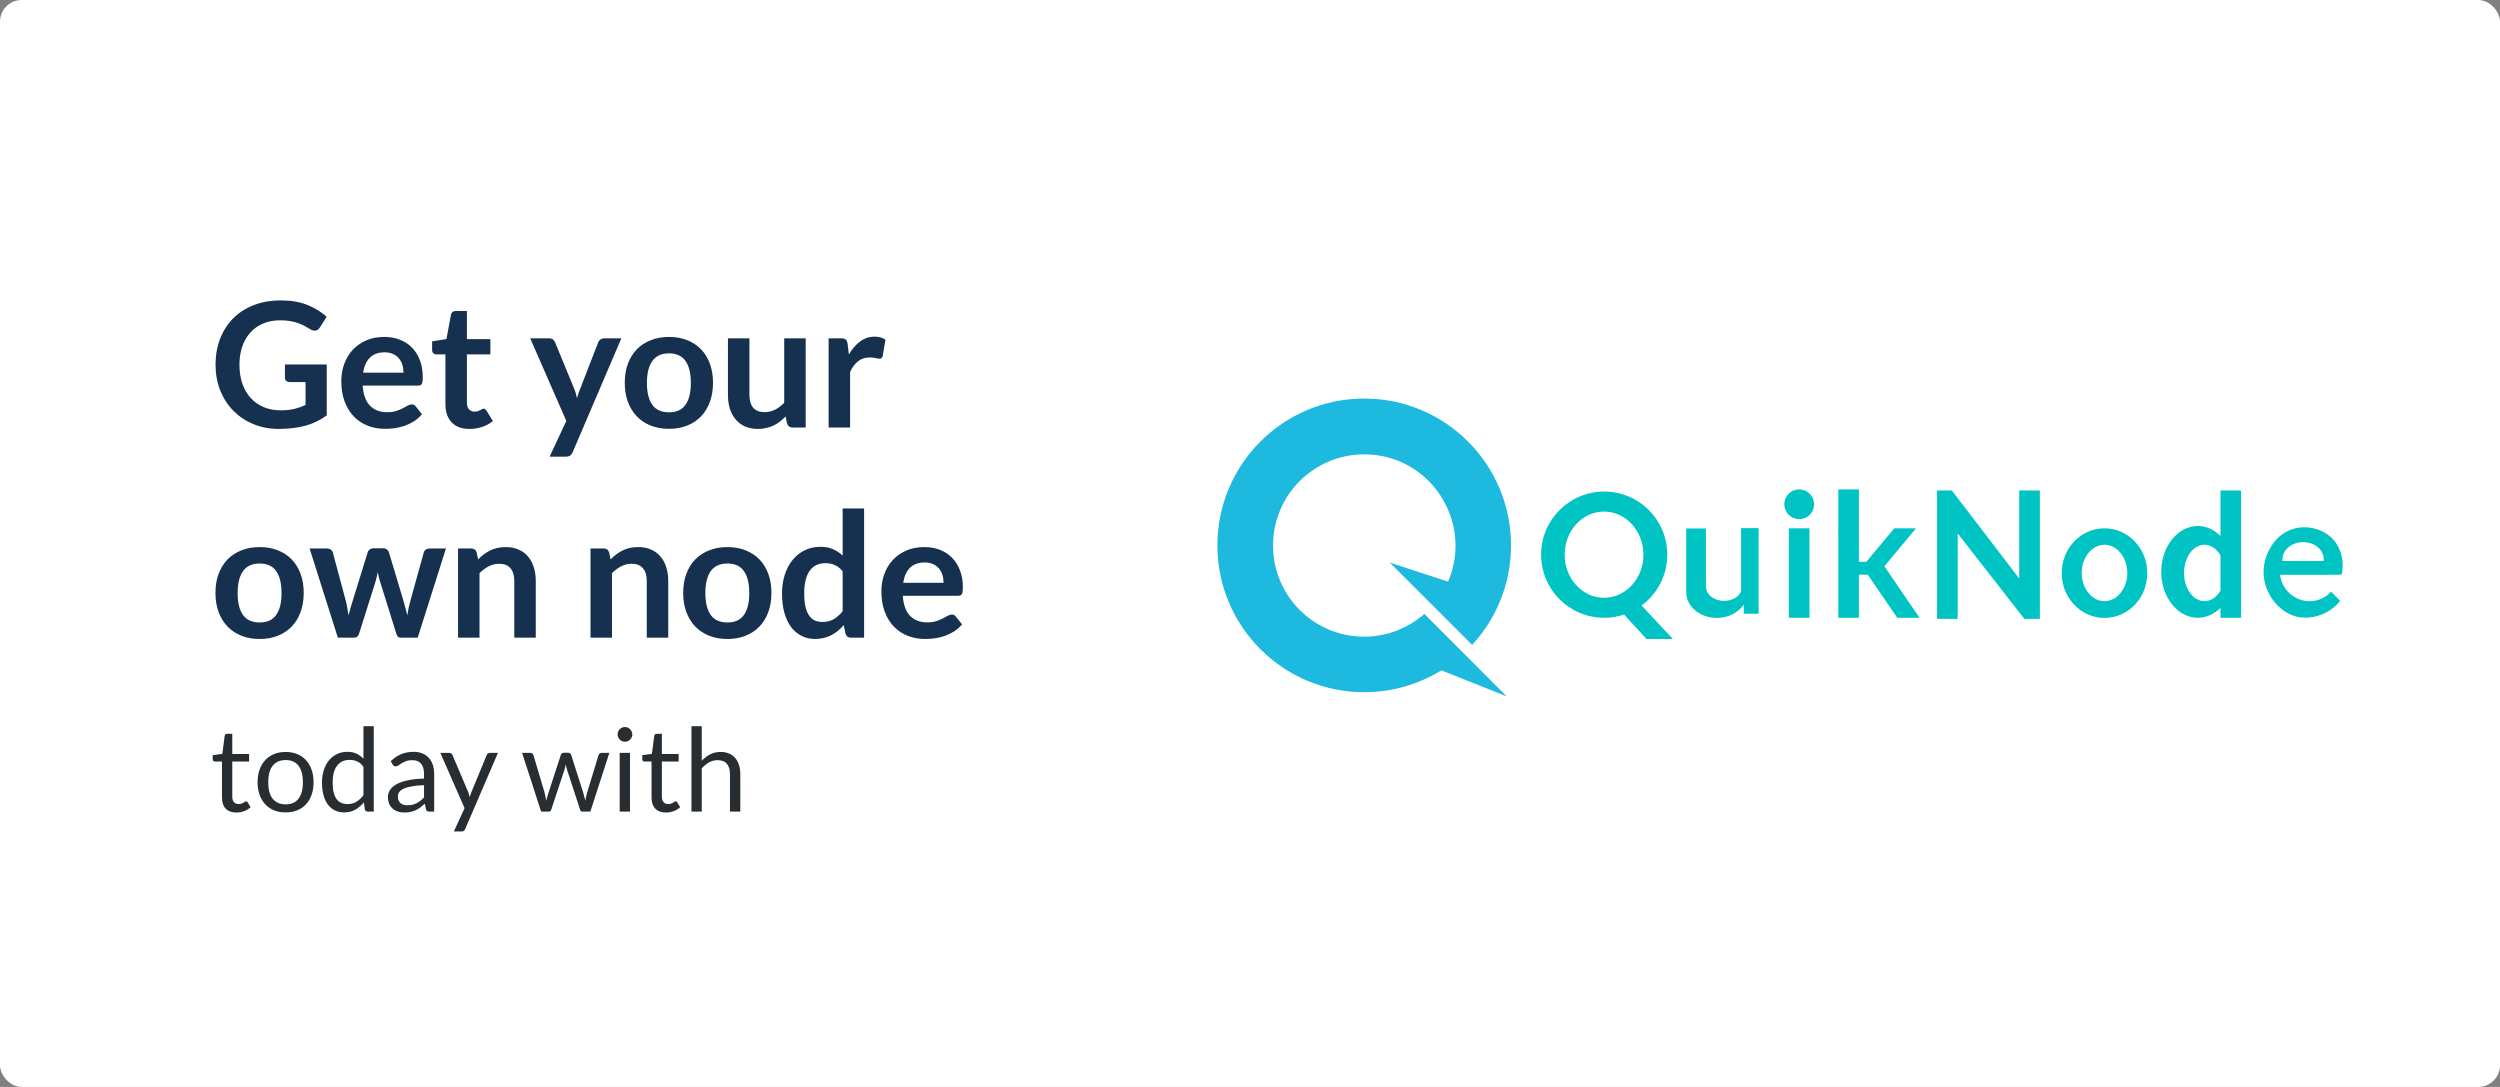 <svg viewBox="0 0 345 150" xmlns="http://www.w3.org/2000/svg">
<rect x="0" y="0" width="345" height="150" fill="#808080" stroke="none"/>
<rect width="345" height="150" rx="3" fill="white"/>
<path d="M38.72 56.624C39.448 56.624 40.08 56.56 40.616 56.432C41.16 56.296 41.676 56.112 42.164 55.88V52.724H39.992C39.784 52.724 39.62 52.668 39.5 52.556C39.38 52.436 39.32 52.292 39.32 52.124V50.3H45.092V57.32C44.652 57.64 44.192 57.92 43.712 58.16C43.24 58.392 42.732 58.584 42.188 58.736C41.652 58.888 41.076 59 40.46 59.072C39.844 59.152 39.18 59.192 38.468 59.192C37.204 59.192 36.04 58.972 34.976 58.532C33.912 58.092 32.992 57.48 32.216 56.696C31.44 55.912 30.832 54.976 30.392 53.888C29.96 52.8 29.744 51.612 29.744 50.324C29.744 49.02 29.956 47.824 30.38 46.736C30.804 45.648 31.404 44.712 32.18 43.928C32.964 43.144 33.912 42.536 35.024 42.104C36.136 41.672 37.384 41.456 38.768 41.456C40.184 41.456 41.408 41.668 42.44 42.092C43.48 42.508 44.36 43.052 45.08 43.724L44.144 45.188C43.96 45.484 43.716 45.632 43.412 45.632C43.22 45.632 43.024 45.568 42.824 45.44C42.568 45.288 42.304 45.136 42.032 44.984C41.768 44.832 41.472 44.7 41.144 44.588C40.824 44.476 40.46 44.384 40.052 44.312C39.652 44.24 39.188 44.204 38.66 44.204C37.804 44.204 37.028 44.348 36.332 44.636C35.644 44.924 35.056 45.336 34.568 45.872C34.08 46.408 33.704 47.052 33.44 47.804C33.176 48.556 33.044 49.396 33.044 50.324C33.044 51.324 33.184 52.216 33.464 53C33.744 53.776 34.136 54.432 34.64 54.968C35.144 55.504 35.744 55.916 36.44 56.204C37.136 56.484 37.896 56.624 38.72 56.624ZM53.016 46.496C53.792 46.496 54.504 46.62 55.152 46.868C55.808 47.116 56.372 47.48 56.844 47.96C57.316 48.432 57.684 49.016 57.948 49.712C58.212 50.4 58.344 51.188 58.344 52.076C58.344 52.3 58.332 52.488 58.308 52.64C58.292 52.784 58.256 52.9 58.2 52.988C58.152 53.068 58.084 53.128 57.996 53.168C57.908 53.2 57.796 53.216 57.66 53.216H50.052C50.14 54.48 50.48 55.408 51.072 56C51.664 56.592 52.448 56.888 53.424 56.888C53.904 56.888 54.316 56.832 54.66 56.72C55.012 56.608 55.316 56.484 55.572 56.348C55.836 56.212 56.064 56.088 56.256 55.976C56.456 55.864 56.648 55.808 56.832 55.808C56.952 55.808 57.056 55.832 57.144 55.88C57.232 55.928 57.308 55.996 57.372 56.084L58.236 57.164C57.908 57.548 57.54 57.872 57.132 58.136C56.724 58.392 56.296 58.6 55.848 58.76C55.408 58.912 54.956 59.02 54.492 59.084C54.036 59.148 53.592 59.18 53.16 59.18C52.304 59.18 51.508 59.04 50.772 58.76C50.036 58.472 49.396 58.052 48.852 57.5C48.308 56.94 47.88 56.252 47.568 55.436C47.256 54.612 47.1 53.66 47.1 52.58C47.1 51.74 47.236 50.952 47.508 50.216C47.78 49.472 48.168 48.828 48.672 48.284C49.184 47.732 49.804 47.296 50.532 46.976C51.268 46.656 52.096 46.496 53.016 46.496ZM53.076 48.62C52.212 48.62 51.536 48.864 51.048 49.352C50.56 49.84 50.248 50.532 50.112 51.428H55.68C55.68 51.044 55.628 50.684 55.524 50.348C55.42 50.004 55.26 49.704 55.044 49.448C54.828 49.192 54.556 48.992 54.228 48.848C53.9 48.696 53.516 48.62 53.076 48.62ZM64.792 59.192C63.728 59.192 62.908 58.892 62.332 58.292C61.756 57.684 61.468 56.848 61.468 55.784V48.908H60.22C60.06 48.908 59.92 48.856 59.8 48.752C59.688 48.648 59.632 48.492 59.632 48.284V47.108L61.612 46.784L62.236 43.424C62.268 43.264 62.34 43.14 62.452 43.052C62.572 42.964 62.72 42.92 62.896 42.92H64.432V46.796H67.672V48.908H64.432V55.58C64.432 55.964 64.528 56.264 64.72 56.48C64.912 56.696 65.168 56.804 65.488 56.804C65.672 56.804 65.824 56.784 65.944 56.744C66.072 56.696 66.18 56.648 66.268 56.6C66.364 56.552 66.448 56.508 66.52 56.468C66.592 56.42 66.664 56.396 66.736 56.396C66.824 56.396 66.896 56.42 66.952 56.468C67.008 56.508 67.068 56.572 67.132 56.66L68.02 58.1C67.588 58.46 67.092 58.732 66.532 58.916C65.972 59.1 65.392 59.192 64.792 59.192ZM79.038 62.384C78.95 62.592 78.834 62.748 78.69 62.852C78.554 62.964 78.342 63.02 78.054 63.02H75.846L78.15 58.088L73.17 46.688H75.762C76.002 46.688 76.186 46.744 76.314 46.856C76.442 46.968 76.538 47.096 76.602 47.24L79.23 53.624C79.318 53.832 79.394 54.048 79.458 54.272C79.522 54.496 79.578 54.72 79.626 54.944C79.69 54.712 79.758 54.488 79.83 54.272C79.91 54.056 79.994 53.836 80.082 53.612L82.554 47.24C82.618 47.08 82.722 46.948 82.866 46.844C83.018 46.74 83.186 46.688 83.37 46.688H85.746L79.038 62.384ZM92.324 46.496C93.244 46.496 94.076 46.644 94.82 46.94C95.572 47.236 96.212 47.656 96.74 48.2C97.268 48.744 97.676 49.408 97.964 50.192C98.252 50.976 98.396 51.852 98.396 52.82C98.396 53.796 98.252 54.676 97.964 55.46C97.676 56.244 97.268 56.912 96.74 57.464C96.212 58.016 95.572 58.44 94.82 58.736C94.076 59.032 93.244 59.18 92.324 59.18C91.404 59.18 90.568 59.032 89.816 58.736C89.064 58.44 88.42 58.016 87.884 57.464C87.356 56.912 86.944 56.244 86.648 55.46C86.36 54.676 86.216 53.796 86.216 52.82C86.216 51.852 86.36 50.976 86.648 50.192C86.944 49.408 87.356 48.744 87.884 48.2C88.42 47.656 89.064 47.236 89.816 46.94C90.568 46.644 91.404 46.496 92.324 46.496ZM92.324 56.9C93.348 56.9 94.104 56.556 94.592 55.868C95.088 55.18 95.336 54.172 95.336 52.844C95.336 51.516 95.088 50.504 94.592 49.808C94.104 49.112 93.348 48.764 92.324 48.764C91.284 48.764 90.516 49.116 90.02 49.82C89.524 50.516 89.276 51.524 89.276 52.844C89.276 54.164 89.524 55.172 90.02 55.868C90.516 56.556 91.284 56.9 92.324 56.9ZM103.421 46.688V54.512C103.421 55.264 103.593 55.848 103.937 56.264C104.289 56.672 104.813 56.876 105.509 56.876C106.021 56.876 106.501 56.764 106.949 56.54C107.397 56.308 107.821 55.992 108.221 55.592V46.688H111.185V59H109.373C108.989 59 108.737 58.82 108.617 58.46L108.413 57.476C108.157 57.732 107.893 57.968 107.621 58.184C107.349 58.392 107.057 58.572 106.745 58.724C106.441 58.868 106.109 58.98 105.749 59.06C105.397 59.148 105.017 59.192 104.609 59.192C103.937 59.192 103.341 59.08 102.821 58.856C102.309 58.624 101.877 58.3 101.525 57.884C101.173 57.468 100.905 56.976 100.721 56.408C100.545 55.832 100.457 55.2 100.457 54.512V46.688H103.421ZM114.35 59V46.688H116.09C116.394 46.688 116.606 46.744 116.726 46.856C116.846 46.968 116.926 47.16 116.966 47.432L117.146 48.92C117.586 48.16 118.102 47.56 118.694 47.12C119.286 46.68 119.95 46.46 120.686 46.46C121.294 46.46 121.798 46.6 122.198 46.88L121.814 49.1C121.79 49.244 121.738 49.348 121.658 49.412C121.578 49.468 121.47 49.496 121.334 49.496C121.214 49.496 121.05 49.468 120.842 49.412C120.634 49.356 120.358 49.328 120.014 49.328C119.398 49.328 118.87 49.5 118.43 49.844C117.99 50.18 117.618 50.676 117.314 51.332V59H114.35ZM35.84 75.496C36.76 75.496 37.592 75.644 38.336 75.94C39.088 76.236 39.728 76.656 40.256 77.2C40.784 77.744 41.192 78.408 41.48 79.192C41.768 79.976 41.912 80.852 41.912 81.82C41.912 82.796 41.768 83.676 41.48 84.46C41.192 85.244 40.784 85.912 40.256 86.464C39.728 87.016 39.088 87.44 38.336 87.736C37.592 88.032 36.76 88.18 35.84 88.18C34.92 88.18 34.084 88.032 33.332 87.736C32.58 87.44 31.936 87.016 31.4 86.464C30.872 85.912 30.46 85.244 30.164 84.46C29.876 83.676 29.732 82.796 29.732 81.82C29.732 80.852 29.876 79.976 30.164 79.192C30.46 78.408 30.872 77.744 31.4 77.2C31.936 76.656 32.58 76.236 33.332 75.94C34.084 75.644 34.92 75.496 35.84 75.496ZM35.84 85.9C36.864 85.9 37.62 85.556 38.108 84.868C38.604 84.18 38.852 83.172 38.852 81.844C38.852 80.516 38.604 79.504 38.108 78.808C37.62 78.112 36.864 77.764 35.84 77.764C34.8 77.764 34.032 78.116 33.536 78.82C33.04 79.516 32.792 80.524 32.792 81.844C32.792 83.164 33.04 84.172 33.536 84.868C34.032 85.556 34.8 85.9 35.84 85.9ZM42.725 75.688H45.077C45.301 75.688 45.489 75.74 45.641 75.844C45.793 75.948 45.889 76.08 45.929 76.24L47.693 82.816C47.789 83.176 47.865 83.528 47.921 83.872C47.985 84.216 48.045 84.56 48.101 84.904C48.189 84.56 48.281 84.216 48.377 83.872C48.481 83.528 48.589 83.176 48.701 82.816L50.741 76.216C50.789 76.056 50.885 75.924 51.029 75.82C51.173 75.716 51.341 75.664 51.533 75.664H52.841C53.057 75.664 53.237 75.716 53.381 75.82C53.525 75.924 53.621 76.056 53.669 76.216L55.685 82.936C55.789 83.28 55.881 83.616 55.961 83.944C56.049 84.264 56.133 84.588 56.213 84.916C56.269 84.572 56.329 84.228 56.393 83.884C56.465 83.54 56.553 83.184 56.657 82.816L58.481 76.24C58.521 76.08 58.617 75.948 58.769 75.844C58.921 75.74 59.097 75.688 59.297 75.688H61.541L57.641 88H55.253C54.997 88 54.813 87.824 54.701 87.472L52.481 80.356C52.409 80.124 52.341 79.892 52.277 79.66C52.221 79.42 52.173 79.184 52.133 78.952C52.085 79.192 52.033 79.432 51.977 79.672C51.921 79.904 51.857 80.14 51.785 80.38L49.541 87.472C49.429 87.824 49.213 88 48.893 88H46.625L42.725 75.688ZM63.209 88V75.688H65.021C65.405 75.688 65.657 75.868 65.777 76.228L65.981 77.2C66.229 76.944 66.489 76.712 66.761 76.504C67.041 76.296 67.333 76.116 67.637 75.964C67.949 75.812 68.281 75.696 68.633 75.616C68.985 75.536 69.369 75.496 69.785 75.496C70.457 75.496 71.053 75.612 71.573 75.844C72.093 76.068 72.525 76.388 72.869 76.804C73.221 77.212 73.485 77.704 73.661 78.28C73.845 78.848 73.937 79.476 73.937 80.164V88H70.973V80.164C70.973 79.412 70.797 78.832 70.445 78.424C70.101 78.008 69.581 77.8 68.885 77.8C68.373 77.8 67.893 77.916 67.445 78.148C66.997 78.38 66.573 78.696 66.173 79.096V88H63.209ZM81.49 88V75.688H83.302C83.686 75.688 83.938 75.868 84.058 76.228L84.262 77.2C84.51 76.944 84.77 76.712 85.042 76.504C85.322 76.296 85.614 76.116 85.918 75.964C86.23 75.812 86.562 75.696 86.914 75.616C87.266 75.536 87.65 75.496 88.066 75.496C88.738 75.496 89.334 75.612 89.854 75.844C90.374 76.068 90.806 76.388 91.15 76.804C91.502 77.212 91.766 77.704 91.942 78.28C92.126 78.848 92.218 79.476 92.218 80.164V88H89.254V80.164C89.254 79.412 89.078 78.832 88.726 78.424C88.382 78.008 87.862 77.8 87.166 77.8C86.654 77.8 86.174 77.916 85.726 78.148C85.278 78.38 84.854 78.696 84.454 79.096V88H81.49ZM100.387 75.496C101.307 75.496 102.139 75.644 102.883 75.94C103.635 76.236 104.275 76.656 104.803 77.2C105.331 77.744 105.739 78.408 106.027 79.192C106.315 79.976 106.459 80.852 106.459 81.82C106.459 82.796 106.315 83.676 106.027 84.46C105.739 85.244 105.331 85.912 104.803 86.464C104.275 87.016 103.635 87.44 102.883 87.736C102.139 88.032 101.307 88.18 100.387 88.18C99.467 88.18 98.631 88.032 97.879 87.736C97.127 87.44 96.483 87.016 95.947 86.464C95.419 85.912 95.007 85.244 94.711 84.46C94.423 83.676 94.279 82.796 94.279 81.82C94.279 80.852 94.423 79.976 94.711 79.192C95.007 78.408 95.419 77.744 95.947 77.2C96.483 76.656 97.127 76.236 97.879 75.94C98.631 75.644 99.467 75.496 100.387 75.496ZM100.387 85.9C101.411 85.9 102.167 85.556 102.655 84.868C103.151 84.18 103.399 83.172 103.399 81.844C103.399 80.516 103.151 79.504 102.655 78.808C102.167 78.112 101.411 77.764 100.387 77.764C99.347 77.764 98.579 78.116 98.083 78.82C97.587 79.516 97.339 80.524 97.339 81.844C97.339 83.164 97.587 84.172 98.083 84.868C98.579 85.556 99.347 85.9 100.387 85.9ZM117.436 88C117.052 88 116.8 87.82 116.68 87.46L116.44 86.272C116.184 86.56 115.916 86.82 115.636 87.052C115.356 87.284 115.052 87.484 114.724 87.652C114.404 87.82 114.056 87.948 113.68 88.036C113.312 88.132 112.912 88.18 112.48 88.18C111.808 88.18 111.192 88.04 110.632 87.76C110.072 87.48 109.588 87.076 109.18 86.548C108.78 86.012 108.468 85.352 108.244 84.568C108.028 83.784 107.92 82.888 107.92 81.88C107.92 80.968 108.044 80.12 108.292 79.336C108.54 78.552 108.896 77.872 109.36 77.296C109.824 76.72 110.38 76.272 111.028 75.952C111.676 75.624 112.404 75.46 113.212 75.46C113.9 75.46 114.488 75.572 114.976 75.796C115.464 76.012 115.9 76.304 116.284 76.672V70.168H119.247V88H117.436ZM113.488 85.828C114.104 85.828 114.628 85.7 115.06 85.444C115.492 85.188 115.9 84.824 116.284 84.352V78.832C115.948 78.424 115.58 78.136 115.18 77.968C114.788 77.8 114.364 77.716 113.908 77.716C113.46 77.716 113.052 77.8 112.684 77.968C112.324 78.136 112.016 78.392 111.76 78.736C111.512 79.072 111.32 79.504 111.184 80.032C111.048 80.552 110.98 81.168 110.98 81.88C110.98 82.6 111.036 83.212 111.148 83.716C111.268 84.212 111.436 84.62 111.652 84.94C111.868 85.252 112.132 85.48 112.444 85.624C112.756 85.76 113.104 85.828 113.488 85.828ZM127.547 75.496C128.323 75.496 129.035 75.62 129.683 75.868C130.339 76.116 130.903 76.48 131.375 76.96C131.847 77.432 132.215 78.016 132.479 78.712C132.743 79.4 132.875 80.188 132.875 81.076C132.875 81.3 132.863 81.488 132.839 81.64C132.823 81.784 132.787 81.9 132.731 81.988C132.683 82.068 132.615 82.128 132.527 82.168C132.439 82.2 132.327 82.216 132.191 82.216H124.583C124.671 83.48 125.011 84.408 125.603 85C126.195 85.592 126.979 85.888 127.955 85.888C128.435 85.888 128.847 85.832 129.191 85.72C129.543 85.608 129.847 85.484 130.103 85.348C130.367 85.212 130.595 85.088 130.787 84.976C130.987 84.864 131.179 84.808 131.363 84.808C131.483 84.808 131.587 84.832 131.675 84.88C131.763 84.928 131.839 84.996 131.903 85.084L132.767 86.164C132.439 86.548 132.071 86.872 131.663 87.136C131.255 87.392 130.827 87.6 130.379 87.76C129.939 87.912 129.487 88.02 129.023 88.084C128.567 88.148 128.123 88.18 127.691 88.18C126.835 88.18 126.039 88.04 125.303 87.76C124.567 87.472 123.927 87.052 123.383 86.5C122.839 85.94 122.411 85.252 122.099 84.436C121.787 83.612 121.631 82.66 121.631 81.58C121.631 80.74 121.767 79.952 122.039 79.216C122.311 78.472 122.699 77.828 123.203 77.284C123.715 76.732 124.335 76.296 125.063 75.976C125.799 75.656 126.627 75.496 127.547 75.496ZM127.607 77.62C126.743 77.62 126.067 77.864 125.579 78.352C125.091 78.84 124.779 79.532 124.643 80.428H130.211C130.211 80.044 130.159 79.684 130.055 79.348C129.951 79.004 129.791 78.704 129.575 78.448C129.359 78.192 129.087 77.992 128.759 77.848C128.431 77.696 128.047 77.62 127.607 77.62Z" fill="#163150"/>
<path d="M32.624 112.128C31.984 112.128 31.491 111.949 31.144 111.592C30.803 111.235 30.632 110.72 30.632 110.048V105.088H29.656C29.571 105.088 29.499 105.064 29.44 105.016C29.381 104.963 29.352 104.883 29.352 104.776V104.208L30.68 104.04L31.008 101.536C31.019 101.456 31.053 101.392 31.112 101.344C31.171 101.291 31.245 101.264 31.336 101.264H32.056V104.056H34.376V105.088H32.056V109.952C32.056 110.293 32.139 110.547 32.304 110.712C32.469 110.877 32.683 110.96 32.944 110.96C33.093 110.96 33.221 110.941 33.328 110.904C33.44 110.861 33.536 110.816 33.616 110.768C33.696 110.72 33.763 110.677 33.816 110.64C33.875 110.597 33.925 110.576 33.968 110.576C34.043 110.576 34.109 110.621 34.168 110.712L34.584 111.392C34.339 111.621 34.043 111.803 33.696 111.936C33.349 112.064 32.992 112.128 32.624 112.128ZM39.417 103.768C40.009 103.768 40.542 103.867 41.017 104.064C41.497 104.261 41.902 104.541 42.233 104.904C42.569 105.267 42.825 105.707 43.001 106.224C43.182 106.736 43.273 107.309 43.273 107.944C43.273 108.584 43.182 109.16 43.001 109.672C42.825 110.184 42.569 110.621 42.233 110.984C41.902 111.347 41.497 111.627 41.017 111.824C40.542 112.016 40.009 112.112 39.417 112.112C38.825 112.112 38.289 112.016 37.809 111.824C37.334 111.627 36.929 111.347 36.593 110.984C36.257 110.621 35.998 110.184 35.817 109.672C35.635 109.16 35.545 108.584 35.545 107.944C35.545 107.309 35.635 106.736 35.817 106.224C35.998 105.707 36.257 105.267 36.593 104.904C36.929 104.541 37.334 104.261 37.809 104.064C38.289 103.867 38.825 103.768 39.417 103.768ZM39.417 111C40.217 111 40.814 110.733 41.209 110.2C41.603 109.661 41.801 108.912 41.801 107.952C41.801 106.987 41.603 106.235 41.209 105.696C40.814 105.157 40.217 104.888 39.417 104.888C39.011 104.888 38.659 104.957 38.361 105.096C38.062 105.235 37.811 105.435 37.609 105.696C37.411 105.957 37.262 106.28 37.161 106.664C37.065 107.043 37.017 107.472 37.017 107.952C37.017 108.432 37.065 108.861 37.161 109.24C37.262 109.619 37.411 109.939 37.609 110.2C37.811 110.456 38.062 110.653 38.361 110.792C38.659 110.931 39.011 111 39.417 111ZM50.731 112C50.529 112 50.401 111.901 50.347 111.704L50.219 110.72C49.873 111.141 49.475 111.48 49.027 111.736C48.585 111.987 48.075 112.112 47.499 112.112C47.035 112.112 46.614 112.024 46.235 111.848C45.857 111.667 45.534 111.403 45.267 111.056C45.001 110.709 44.795 110.277 44.651 109.76C44.507 109.243 44.435 108.648 44.435 107.976C44.435 107.379 44.515 106.824 44.675 106.312C44.835 105.795 45.065 105.347 45.363 104.968C45.667 104.589 46.035 104.293 46.467 104.08C46.899 103.861 47.39 103.752 47.939 103.752C48.435 103.752 48.859 103.837 49.211 104.008C49.563 104.173 49.878 104.408 50.155 104.712V100.216H51.579V112H50.731ZM47.971 110.96C48.435 110.96 48.841 110.853 49.187 110.64C49.539 110.427 49.862 110.125 50.155 109.736V105.816C49.894 105.464 49.606 105.219 49.291 105.08C48.982 104.936 48.638 104.864 48.259 104.864C47.502 104.864 46.921 105.133 46.515 105.672C46.11 106.211 45.907 106.979 45.907 107.976C45.907 108.504 45.953 108.957 46.043 109.336C46.134 109.709 46.267 110.019 46.443 110.264C46.619 110.504 46.835 110.68 47.091 110.792C47.347 110.904 47.641 110.96 47.971 110.96ZM59.917 112H59.285C59.146 112 59.034 111.979 58.949 111.936C58.864 111.893 58.807 111.803 58.781 111.664L58.621 110.912C58.407 111.104 58.2 111.277 57.997 111.432C57.794 111.581 57.581 111.709 57.357 111.816C57.133 111.917 56.893 111.995 56.637 112.048C56.386 112.101 56.106 112.128 55.797 112.128C55.482 112.128 55.186 112.085 54.909 112C54.637 111.909 54.4 111.776 54.197 111.6C53.994 111.424 53.831 111.203 53.709 110.936C53.592 110.664 53.533 110.344 53.533 109.976C53.533 109.656 53.621 109.349 53.797 109.056C53.973 108.757 54.255 108.493 54.645 108.264C55.039 108.035 55.554 107.848 56.189 107.704C56.824 107.555 57.599 107.469 58.517 107.448V106.816C58.517 106.187 58.381 105.712 58.109 105.392C57.842 105.067 57.445 104.904 56.917 104.904C56.57 104.904 56.277 104.949 56.037 105.04C55.802 105.125 55.597 105.224 55.421 105.336C55.25 105.443 55.101 105.541 54.973 105.632C54.85 105.717 54.727 105.76 54.605 105.76C54.509 105.76 54.423 105.736 54.349 105.688C54.279 105.635 54.224 105.571 54.181 105.496L53.925 105.04C54.373 104.608 54.855 104.285 55.373 104.072C55.89 103.859 56.464 103.752 57.093 103.752C57.546 103.752 57.949 103.827 58.301 103.976C58.653 104.125 58.949 104.333 59.189 104.6C59.429 104.867 59.61 105.189 59.733 105.568C59.855 105.947 59.917 106.363 59.917 106.816V112ZM56.221 111.128C56.471 111.128 56.701 111.104 56.909 111.056C57.117 111.003 57.312 110.931 57.493 110.84C57.679 110.744 57.855 110.629 58.021 110.496C58.191 110.363 58.357 110.211 58.517 110.04V108.352C57.861 108.373 57.303 108.427 56.845 108.512C56.386 108.592 56.013 108.699 55.725 108.832C55.437 108.965 55.226 109.123 55.093 109.304C54.965 109.485 54.901 109.688 54.901 109.912C54.901 110.125 54.935 110.309 55.005 110.464C55.074 110.619 55.167 110.747 55.285 110.848C55.402 110.944 55.541 111.016 55.701 111.064C55.861 111.107 56.034 111.128 56.221 111.128ZM64.2 114.392C64.152 114.499 64.091 114.584 64.016 114.648C63.947 114.712 63.838 114.744 63.688 114.744H62.632L64.112 111.528L60.768 103.896H62C62.123 103.896 62.219 103.928 62.288 103.992C62.358 104.051 62.408 104.117 62.44 104.192L64.608 109.296C64.656 109.413 64.696 109.531 64.728 109.648C64.766 109.765 64.798 109.885 64.824 110.008C64.862 109.885 64.899 109.765 64.936 109.648C64.974 109.531 65.016 109.411 65.064 109.288L67.168 104.192C67.2 104.107 67.254 104.037 67.328 103.984C67.408 103.925 67.494 103.896 67.584 103.896H68.72L64.2 114.392ZM72.049 103.896H73.169C73.287 103.896 73.383 103.925 73.457 103.984C73.532 104.043 73.583 104.112 73.609 104.192L75.162 109.408C75.204 109.6 75.244 109.787 75.281 109.968C75.319 110.144 75.351 110.323 75.377 110.504C75.42 110.323 75.468 110.144 75.522 109.968C75.575 109.787 75.631 109.6 75.689 109.408L77.401 104.16C77.428 104.08 77.474 104.013 77.537 103.96C77.607 103.907 77.692 103.88 77.793 103.88H78.409C78.516 103.88 78.604 103.907 78.674 103.96C78.743 104.013 78.791 104.08 78.817 104.16L80.49 109.408C80.548 109.595 80.599 109.779 80.641 109.96C80.689 110.141 80.735 110.32 80.778 110.496C80.804 110.32 80.839 110.136 80.882 109.944C80.924 109.752 80.969 109.573 81.017 109.408L82.602 104.192C82.628 104.107 82.679 104.037 82.754 103.984C82.828 103.925 82.916 103.896 83.017 103.896H84.09L81.466 112H80.338C80.199 112 80.103 111.909 80.049 111.728L78.257 106.232C78.215 106.109 78.18 105.987 78.153 105.864C78.127 105.736 78.1 105.611 78.073 105.488C78.047 105.611 78.02 105.736 77.993 105.864C77.967 105.992 77.932 106.117 77.889 106.24L76.073 111.728C76.015 111.909 75.906 112 75.746 112H74.674L72.049 103.896ZM86.939 103.896V112H85.516V103.896H86.939ZM87.26 101.352C87.26 101.491 87.23 101.621 87.171 101.744C87.118 101.861 87.043 101.968 86.948 102.064C86.857 102.155 86.75 102.227 86.627 102.28C86.505 102.333 86.374 102.36 86.236 102.36C86.097 102.36 85.966 102.333 85.844 102.28C85.726 102.227 85.62 102.155 85.523 102.064C85.433 101.968 85.361 101.861 85.308 101.744C85.254 101.621 85.228 101.491 85.228 101.352C85.228 101.213 85.254 101.083 85.308 100.96C85.361 100.832 85.433 100.723 85.523 100.632C85.62 100.536 85.726 100.461 85.844 100.408C85.966 100.355 86.097 100.328 86.236 100.328C86.374 100.328 86.505 100.355 86.627 100.408C86.75 100.461 86.857 100.536 86.948 100.632C87.043 100.723 87.118 100.832 87.171 100.96C87.23 101.083 87.26 101.213 87.26 101.352ZM91.905 112.128C91.265 112.128 90.772 111.949 90.425 111.592C90.084 111.235 89.913 110.72 89.913 110.048V105.088H88.937C88.852 105.088 88.78 105.064 88.721 105.016C88.663 104.963 88.633 104.883 88.633 104.776V104.208L89.961 104.04L90.289 101.536C90.3 101.456 90.335 101.392 90.393 101.344C90.452 101.291 90.527 101.264 90.617 101.264H91.337V104.056H93.657V105.088H91.337V109.952C91.337 110.293 91.42 110.547 91.585 110.712C91.751 110.877 91.964 110.96 92.225 110.96C92.375 110.96 92.503 110.941 92.609 110.904C92.721 110.861 92.817 110.816 92.897 110.768C92.977 110.72 93.044 110.677 93.097 110.64C93.156 110.597 93.207 110.576 93.249 110.576C93.324 110.576 93.391 110.621 93.449 110.712L93.865 111.392C93.62 111.621 93.324 111.803 92.977 111.936C92.631 112.064 92.273 112.128 91.905 112.128ZM95.418 112V100.216H96.842V104.984C97.189 104.616 97.573 104.323 97.994 104.104C98.415 103.88 98.901 103.768 99.45 103.768C99.893 103.768 100.282 103.843 100.618 103.992C100.959 104.136 101.242 104.344 101.466 104.616C101.695 104.883 101.869 105.205 101.986 105.584C102.103 105.963 102.162 106.381 102.162 106.84V112H100.738V106.84C100.738 106.227 100.597 105.752 100.314 105.416C100.037 105.075 99.61 104.904 99.034 104.904C98.613 104.904 98.218 105.005 97.85 105.208C97.487 105.411 97.151 105.685 96.842 106.032V112H95.418Z" fill="#282D32"/>
<path d="M226.536 83.562C228.675 81.979 230.087 79.433 230.087 76.545C230.087 71.731 226.194 67.837 221.38 67.837C216.566 67.837 212.672 71.731 212.672 76.545C212.672 81.359 216.566 85.253 221.38 85.253C222.342 85.253 223.262 85.103 224.118 84.803L227.221 88.184H230.858L226.536 83.562ZM215.924 76.545C215.924 73.25 218.363 70.597 221.358 70.597C224.354 70.597 226.793 73.271 226.793 76.545C226.793 79.84 224.354 82.493 221.358 82.493C218.363 82.493 215.924 79.84 215.924 76.545Z" fill="#00C4C4"/>
<path d="M240.273 72.908V79.519V80.289V81.573H240.294C239.974 82.364 239.032 82.921 237.92 82.921C236.55 82.921 235.416 82.043 235.416 80.952V78.406V72.929H232.699V81.573C232.699 81.615 232.699 81.68 232.699 81.722C232.699 83.691 234.603 85.274 236.935 85.274C238.519 85.274 239.909 84.525 240.637 83.434V84.696H242.691V81.551V76.031V72.886H240.273V72.908Z" fill="#00C4C4"/>
<path d="M249.707 72.908H246.861V85.253H249.707V72.908Z" fill="#00C4C4"/>
<path d="M248.294 71.645C249.429 71.645 250.348 70.726 250.348 69.591C250.348 68.457 249.429 67.537 248.294 67.537C247.16 67.537 246.24 68.457 246.24 69.591C246.24 70.726 247.16 71.645 248.294 71.645Z" fill="#00C4C4"/>
<path d="M260.042 78.15L264.406 72.908H261.411L258.694 76.16L257.56 77.529H256.533V77.508V72.993V67.537H253.687V73.229L253.623 73.271L253.687 73.336V85.253H256.533V79.305H256.832H257.752L258.351 80.182L261.817 85.253H264.898L260.042 78.15Z" fill="#00C4C4"/>
<path d="M278.656 67.687V79.84L270.162 68.736L269.349 67.687H267.316V69.955V85.402H270.162V73.614L278.656 84.504L279.362 85.402H281.501V67.687H278.656Z" fill="#00C4C4"/>
<path d="M290.423 72.908C287.149 72.908 284.518 75.668 284.518 79.091C284.518 82.514 287.171 85.274 290.423 85.274C293.696 85.274 296.328 82.514 296.328 79.091C296.328 75.668 293.675 72.908 290.423 72.908ZM290.423 82.963C288.69 82.963 287.278 81.209 287.278 79.07C287.278 76.93 288.69 75.176 290.423 75.176C292.156 75.176 293.568 76.93 293.568 79.07C293.568 81.209 292.156 82.963 290.423 82.963Z" fill="#00C4C4"/>
<path d="M306.425 67.687V73.956C305.569 73.1 304.478 72.587 303.301 72.587C300.52 72.587 298.252 75.432 298.252 78.92C298.252 82.407 300.52 85.253 303.301 85.253C304.478 85.253 305.569 84.739 306.425 83.883V85.253H309.27V67.687H306.425ZM304.221 82.963C302.659 82.963 301.397 81.209 301.397 79.07C301.397 76.93 302.659 75.176 304.221 75.176C305.12 75.176 305.911 75.753 306.425 76.63V81.508C305.89 82.407 305.098 82.963 304.221 82.963Z" fill="#00C4C4"/>
<path d="M318.728 82.963C316.631 82.963 314.92 81.38 314.642 79.326H320.29C321.231 79.326 322.194 79.326 323.135 79.305C323.178 79.155 323.328 78.513 323.285 77.679C323.285 77.508 323.178 76.031 322.301 74.833C321.124 73.207 318.792 72.416 316.76 72.908C314.021 73.549 312.416 76.352 312.374 78.856C312.331 81.829 314.47 84.504 316.952 85.103C318.193 85.402 319.37 85.146 319.969 84.953C321.616 84.44 322.601 83.37 322.943 82.921L321.681 81.637C320.953 82.471 319.905 82.963 318.728 82.963ZM317.829 74.812C319.391 74.812 320.675 75.86 320.675 77.165C320.675 77.251 320.675 77.337 320.654 77.422H315.005C314.984 77.337 314.984 77.251 314.984 77.165C315.005 75.86 316.268 74.812 317.829 74.812Z" fill="#00C4C4"/>
<path d="M188.261 87.863C181.308 87.863 175.681 82.236 175.681 75.283C175.681 68.329 181.308 62.702 188.261 62.702C197.397 62.702 203.366 72.073 199.836 80.268L191.791 77.636L203.152 88.997C206.49 85.381 208.522 80.567 208.522 75.261C208.522 64.072 199.451 55 188.261 55C177.072 55 168 64.072 168 75.261C168 86.451 177.072 95.522 188.261 95.522C192.176 95.522 195.814 94.41 198.916 92.506L207.923 96.1L196.562 84.718C194.337 86.665 191.428 87.863 188.261 87.863Z" fill="#1DB9DE"/>
</svg>
